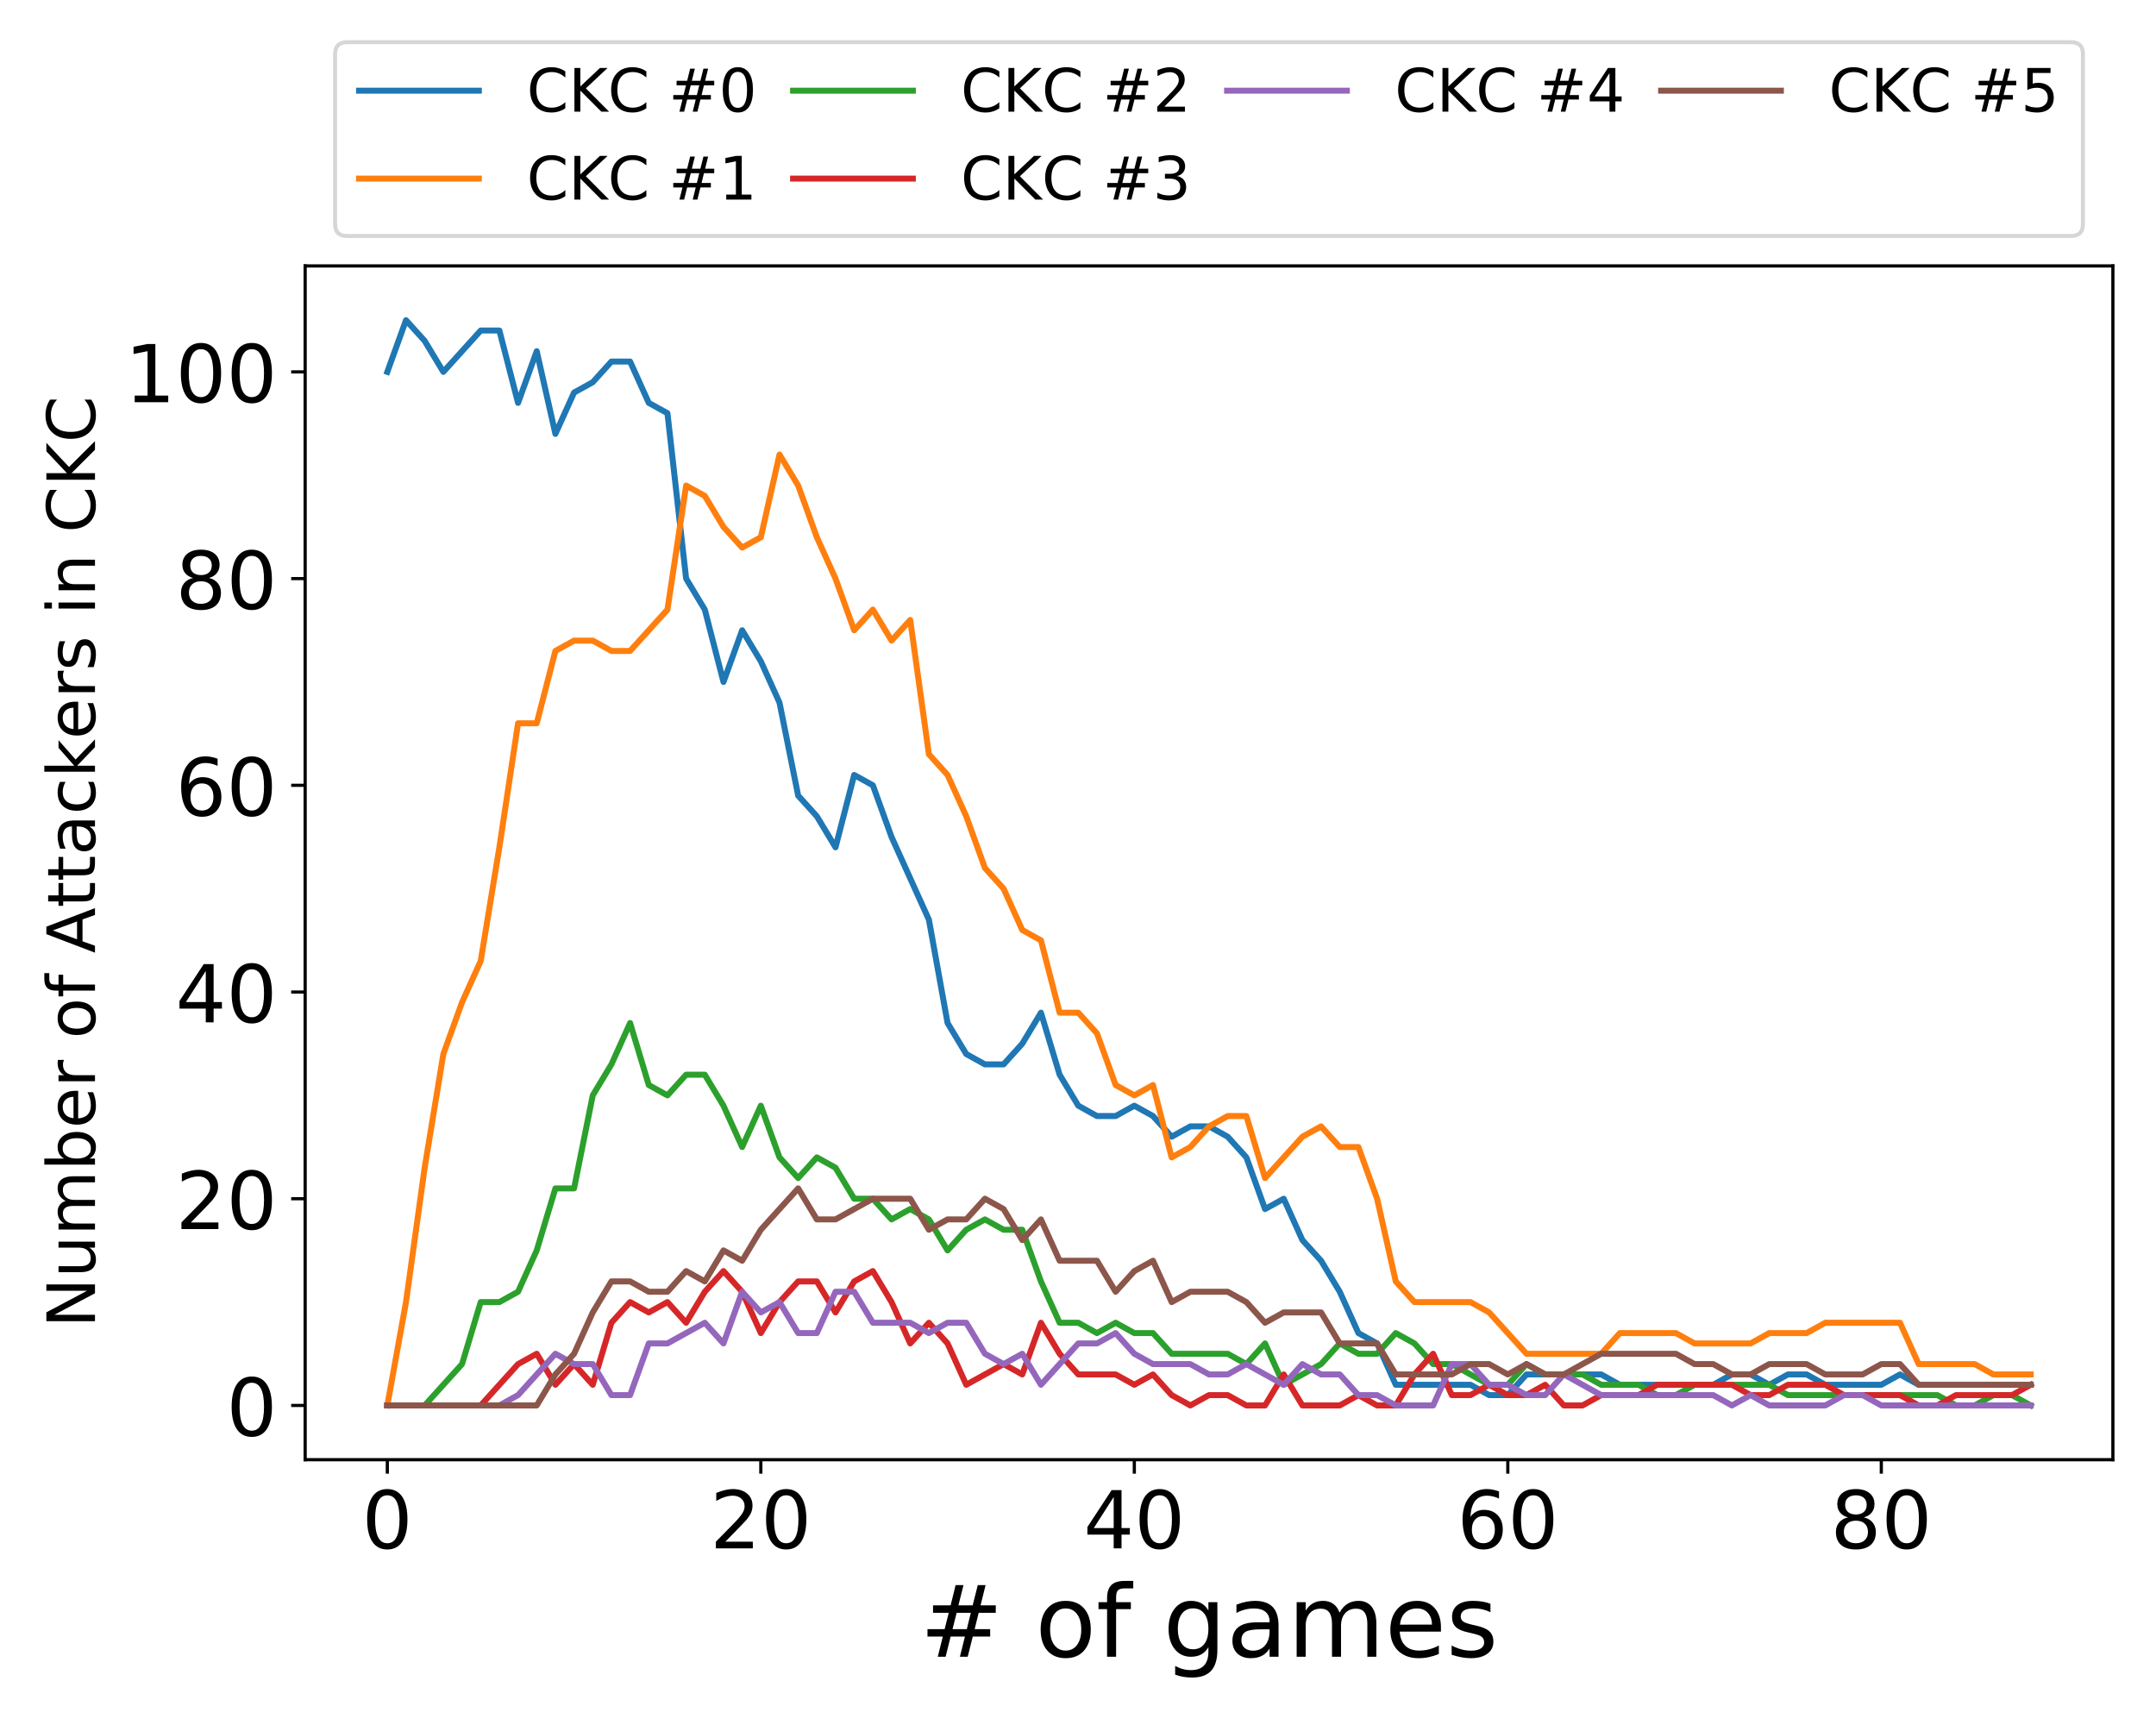 <?xml version="1.0" encoding="utf-8" standalone="no"?>
<!DOCTYPE svg PUBLIC "-//W3C//DTD SVG 1.1//EN"
  "http://www.w3.org/Graphics/SVG/1.1/DTD/svg11.dtd">
<!-- Created with matplotlib (https://matplotlib.org/) -->
<svg height="432pt" version="1.1" viewBox="0 0 540 432" width="540pt" xmlns="http://www.w3.org/2000/svg" xmlns:xlink="http://www.w3.org/1999/xlink">
 <defs>
  <style type="text/css">
*{stroke-linecap:butt;stroke-linejoin:round;}
  </style>
 </defs>
 <g id="figure_1">
  <g id="patch_1">
   <path d="M 0 432 
L 540 432 
L 540 0 
L 0 0 
z
" style="fill:#ffffff;"/>
  </g>
  <g id="axes_1">
   <g id="patch_2">
    <path d="M 76.43 365.56 
L 529.2 365.56 
L 529.2 66.6 
L 76.43 66.6 
z
" style="fill:#ffffff;"/>
   </g>
   <g id="matplotlib.axis_1">
    <g id="xtick_1">
     <g id="line2d_1">
      <defs>
       <path d="M 0 0 
L 0 3.5 
" id="m5372e2349b" style="stroke:#000000;stroke-width:0.8;"/>
      </defs>
      <g>
       <use style="stroke:#000000;stroke-width:0.8;" x="97.01" xlink:href="#m5372e2349b" y="365.56"/>
      </g>
     </g>
     <g id="text_1">
      <!-- 0 -->
      <defs>
       <path d="M 31.781 66.406 
Q 24.172 66.406 20.328 58.906 
Q 16.5 51.422 16.5 36.375 
Q 16.5 21.391 20.328 13.891 
Q 24.172 6.391 31.781 6.391 
Q 39.453 6.391 43.281 13.891 
Q 47.125 21.391 47.125 36.375 
Q 47.125 51.422 43.281 58.906 
Q 39.453 66.406 31.781 66.406 
z
M 31.781 74.219 
Q 44.047 74.219 50.516 64.516 
Q 56.984 54.828 56.984 36.375 
Q 56.984 17.969 50.516 8.266 
Q 44.047 -1.422 31.781 -1.422 
Q 19.531 -1.422 13.062 8.266 
Q 6.594 17.969 6.594 36.375 
Q 6.594 54.828 13.062 64.516 
Q 19.531 74.219 31.781 74.219 
z
" id="DejaVuSans-48"/>
      </defs>
      <g transform="translate(90.648 387.757)scale(0.2 -0.2)">
       <use xlink:href="#DejaVuSans-48"/>
      </g>
     </g>
    </g>
    <g id="xtick_2">
     <g id="line2d_2">
      <g>
       <use style="stroke:#000000;stroke-width:0.8;" x="190.558" xlink:href="#m5372e2349b" y="365.56"/>
      </g>
     </g>
     <g id="text_2">
      <!-- 20 -->
      <defs>
       <path d="M 19.188 8.297 
L 53.609 8.297 
L 53.609 0 
L 7.328 0 
L 7.328 8.297 
Q 12.938 14.109 22.625 23.891 
Q 32.328 33.688 34.812 36.531 
Q 39.547 41.844 41.422 45.531 
Q 43.312 49.219 43.312 52.781 
Q 43.312 58.594 39.234 62.25 
Q 35.156 65.922 28.609 65.922 
Q 23.969 65.922 18.812 64.312 
Q 13.672 62.703 7.812 59.422 
L 7.812 69.391 
Q 13.766 71.781 18.938 73 
Q 24.125 74.219 28.422 74.219 
Q 39.75 74.219 46.484 68.547 
Q 53.219 62.891 53.219 53.422 
Q 53.219 48.922 51.531 44.891 
Q 49.859 40.875 45.406 35.406 
Q 44.188 33.984 37.641 27.219 
Q 31.109 20.453 19.188 8.297 
z
" id="DejaVuSans-50"/>
      </defs>
      <g transform="translate(177.833 387.757)scale(0.2 -0.2)">
       <use xlink:href="#DejaVuSans-50"/>
       <use x="63.623" xlink:href="#DejaVuSans-48"/>
      </g>
     </g>
    </g>
    <g id="xtick_3">
     <g id="line2d_3">
      <g>
       <use style="stroke:#000000;stroke-width:0.8;" x="284.105" xlink:href="#m5372e2349b" y="365.56"/>
      </g>
     </g>
     <g id="text_3">
      <!-- 40 -->
      <defs>
       <path d="M 37.797 64.312 
L 12.891 25.391 
L 37.797 25.391 
z
M 35.203 72.906 
L 47.609 72.906 
L 47.609 25.391 
L 58.016 25.391 
L 58.016 17.188 
L 47.609 17.188 
L 47.609 0 
L 37.797 0 
L 37.797 17.188 
L 4.891 17.188 
L 4.891 26.703 
z
" id="DejaVuSans-52"/>
      </defs>
      <g transform="translate(271.38 387.757)scale(0.2 -0.2)">
       <use xlink:href="#DejaVuSans-52"/>
       <use x="63.623" xlink:href="#DejaVuSans-48"/>
      </g>
     </g>
    </g>
    <g id="xtick_4">
     <g id="line2d_4">
      <g>
       <use style="stroke:#000000;stroke-width:0.8;" x="377.653" xlink:href="#m5372e2349b" y="365.56"/>
      </g>
     </g>
     <g id="text_4">
      <!-- 60 -->
      <defs>
       <path d="M 33.016 40.375 
Q 26.375 40.375 22.484 35.828 
Q 18.609 31.297 18.609 23.391 
Q 18.609 15.531 22.484 10.953 
Q 26.375 6.391 33.016 6.391 
Q 39.656 6.391 43.531 10.953 
Q 47.406 15.531 47.406 23.391 
Q 47.406 31.297 43.531 35.828 
Q 39.656 40.375 33.016 40.375 
z
M 52.594 71.297 
L 52.594 62.312 
Q 48.875 64.062 45.094 64.984 
Q 41.312 65.922 37.594 65.922 
Q 27.828 65.922 22.672 59.328 
Q 17.531 52.734 16.797 39.406 
Q 19.672 43.656 24.016 45.922 
Q 28.375 48.188 33.594 48.188 
Q 44.578 48.188 50.953 41.516 
Q 57.328 34.859 57.328 23.391 
Q 57.328 12.156 50.688 5.359 
Q 44.047 -1.422 33.016 -1.422 
Q 20.359 -1.422 13.672 8.266 
Q 6.984 17.969 6.984 36.375 
Q 6.984 53.656 15.188 63.938 
Q 23.391 74.219 37.203 74.219 
Q 40.922 74.219 44.703 73.484 
Q 48.484 72.75 52.594 71.297 
z
" id="DejaVuSans-54"/>
      </defs>
      <g transform="translate(364.928 387.757)scale(0.2 -0.2)">
       <use xlink:href="#DejaVuSans-54"/>
       <use x="63.623" xlink:href="#DejaVuSans-48"/>
      </g>
     </g>
    </g>
    <g id="xtick_5">
     <g id="line2d_5">
      <g>
       <use style="stroke:#000000;stroke-width:0.8;" x="471.201" xlink:href="#m5372e2349b" y="365.56"/>
      </g>
     </g>
     <g id="text_5">
      <!-- 80 -->
      <defs>
       <path d="M 31.781 34.625 
Q 24.75 34.625 20.719 30.859 
Q 16.703 27.094 16.703 20.516 
Q 16.703 13.922 20.719 10.156 
Q 24.75 6.391 31.781 6.391 
Q 38.812 6.391 42.859 10.172 
Q 46.922 13.969 46.922 20.516 
Q 46.922 27.094 42.891 30.859 
Q 38.875 34.625 31.781 34.625 
z
M 21.922 38.812 
Q 15.578 40.375 12.031 44.719 
Q 8.5 49.078 8.5 55.328 
Q 8.5 64.062 14.719 69.141 
Q 20.953 74.219 31.781 74.219 
Q 42.672 74.219 48.875 69.141 
Q 55.078 64.062 55.078 55.328 
Q 55.078 49.078 51.531 44.719 
Q 48 40.375 41.703 38.812 
Q 48.828 37.156 52.797 32.312 
Q 56.781 27.484 56.781 20.516 
Q 56.781 9.906 50.312 4.234 
Q 43.844 -1.422 31.781 -1.422 
Q 19.734 -1.422 13.25 4.234 
Q 6.781 9.906 6.781 20.516 
Q 6.781 27.484 10.781 32.312 
Q 14.797 37.156 21.922 38.812 
z
M 18.312 54.391 
Q 18.312 48.734 21.844 45.562 
Q 25.391 42.391 31.781 42.391 
Q 38.141 42.391 41.719 45.562 
Q 45.312 48.734 45.312 54.391 
Q 45.312 60.062 41.719 63.234 
Q 38.141 66.406 31.781 66.406 
Q 25.391 66.406 21.844 63.234 
Q 18.312 60.062 18.312 54.391 
z
" id="DejaVuSans-56"/>
      </defs>
      <g transform="translate(458.476 387.757)scale(0.2 -0.2)">
       <use xlink:href="#DejaVuSans-56"/>
       <use x="63.623" xlink:href="#DejaVuSans-48"/>
      </g>
     </g>
    </g>
    <g id="text_6">
     <!-- # of games -->
     <defs>
      <path d="M 51.125 44 
L 36.922 44 
L 32.812 27.688 
L 47.125 27.688 
z
M 43.797 71.781 
L 38.719 51.516 
L 52.984 51.516 
L 58.109 71.781 
L 65.922 71.781 
L 60.891 51.516 
L 76.125 51.516 
L 76.125 44 
L 58.984 44 
L 54.984 27.688 
L 70.516 27.688 
L 70.516 20.219 
L 53.078 20.219 
L 48 0 
L 40.188 0 
L 45.219 20.219 
L 30.906 20.219 
L 25.875 0 
L 18.016 0 
L 23.094 20.219 
L 7.719 20.219 
L 7.719 27.688 
L 24.906 27.688 
L 29 44 
L 13.281 44 
L 13.281 51.516 
L 30.906 51.516 
L 35.891 71.781 
z
" id="DejaVuSans-35"/>
      <path id="DejaVuSans-32"/>
      <path d="M 30.609 48.391 
Q 23.391 48.391 19.188 42.75 
Q 14.984 37.109 14.984 27.297 
Q 14.984 17.484 19.156 11.844 
Q 23.344 6.203 30.609 6.203 
Q 37.797 6.203 41.984 11.859 
Q 46.188 17.531 46.188 27.297 
Q 46.188 37.016 41.984 42.703 
Q 37.797 48.391 30.609 48.391 
z
M 30.609 56 
Q 42.328 56 49.016 48.375 
Q 55.719 40.766 55.719 27.297 
Q 55.719 13.875 49.016 6.219 
Q 42.328 -1.422 30.609 -1.422 
Q 18.844 -1.422 12.172 6.219 
Q 5.516 13.875 5.516 27.297 
Q 5.516 40.766 12.172 48.375 
Q 18.844 56 30.609 56 
z
" id="DejaVuSans-111"/>
      <path d="M 37.109 75.984 
L 37.109 68.5 
L 28.516 68.5 
Q 23.688 68.5 21.797 66.547 
Q 19.922 64.594 19.922 59.516 
L 19.922 54.688 
L 34.719 54.688 
L 34.719 47.703 
L 19.922 47.703 
L 19.922 0 
L 10.891 0 
L 10.891 47.703 
L 2.297 47.703 
L 2.297 54.688 
L 10.891 54.688 
L 10.891 58.5 
Q 10.891 67.625 15.141 71.797 
Q 19.391 75.984 28.609 75.984 
z
" id="DejaVuSans-102"/>
      <path d="M 45.406 27.984 
Q 45.406 37.75 41.375 43.109 
Q 37.359 48.484 30.078 48.484 
Q 22.859 48.484 18.828 43.109 
Q 14.797 37.75 14.797 27.984 
Q 14.797 18.266 18.828 12.891 
Q 22.859 7.516 30.078 7.516 
Q 37.359 7.516 41.375 12.891 
Q 45.406 18.266 45.406 27.984 
z
M 54.391 6.781 
Q 54.391 -7.172 48.188 -13.984 
Q 42 -20.797 29.203 -20.797 
Q 24.469 -20.797 20.266 -20.094 
Q 16.062 -19.391 12.109 -17.922 
L 12.109 -9.188 
Q 16.062 -11.328 19.922 -12.344 
Q 23.781 -13.375 27.781 -13.375 
Q 36.625 -13.375 41.016 -8.766 
Q 45.406 -4.156 45.406 5.172 
L 45.406 9.625 
Q 42.625 4.781 38.281 2.391 
Q 33.938 0 27.875 0 
Q 17.828 0 11.672 7.656 
Q 5.516 15.328 5.516 27.984 
Q 5.516 40.672 11.672 48.328 
Q 17.828 56 27.875 56 
Q 33.938 56 38.281 53.609 
Q 42.625 51.219 45.406 46.391 
L 45.406 54.688 
L 54.391 54.688 
z
" id="DejaVuSans-103"/>
      <path d="M 34.281 27.484 
Q 23.391 27.484 19.188 25 
Q 14.984 22.516 14.984 16.5 
Q 14.984 11.719 18.141 8.906 
Q 21.297 6.109 26.703 6.109 
Q 34.188 6.109 38.703 11.406 
Q 43.219 16.703 43.219 25.484 
L 43.219 27.484 
z
M 52.203 31.203 
L 52.203 0 
L 43.219 0 
L 43.219 8.297 
Q 40.141 3.328 35.547 0.953 
Q 30.953 -1.422 24.312 -1.422 
Q 15.922 -1.422 10.953 3.297 
Q 6 8.016 6 15.922 
Q 6 25.141 12.172 29.828 
Q 18.359 34.516 30.609 34.516 
L 43.219 34.516 
L 43.219 35.406 
Q 43.219 41.609 39.141 45 
Q 35.062 48.391 27.688 48.391 
Q 23 48.391 18.547 47.266 
Q 14.109 46.141 10.016 43.891 
L 10.016 52.203 
Q 14.938 54.109 19.578 55.047 
Q 24.219 56 28.609 56 
Q 40.484 56 46.344 49.844 
Q 52.203 43.703 52.203 31.203 
z
" id="DejaVuSans-97"/>
      <path d="M 52 44.188 
Q 55.375 50.25 60.062 53.125 
Q 64.75 56 71.094 56 
Q 79.641 56 84.281 50.016 
Q 88.922 44.047 88.922 33.016 
L 88.922 0 
L 79.891 0 
L 79.891 32.719 
Q 79.891 40.578 77.094 44.375 
Q 74.312 48.188 68.609 48.188 
Q 61.625 48.188 57.562 43.547 
Q 53.516 38.922 53.516 30.906 
L 53.516 0 
L 44.484 0 
L 44.484 32.719 
Q 44.484 40.625 41.703 44.406 
Q 38.922 48.188 33.109 48.188 
Q 26.219 48.188 22.156 43.531 
Q 18.109 38.875 18.109 30.906 
L 18.109 0 
L 9.078 0 
L 9.078 54.688 
L 18.109 54.688 
L 18.109 46.188 
Q 21.188 51.219 25.484 53.609 
Q 29.781 56 35.688 56 
Q 41.656 56 45.828 52.969 
Q 50 49.953 52 44.188 
z
" id="DejaVuSans-109"/>
      <path d="M 56.203 29.594 
L 56.203 25.203 
L 14.891 25.203 
Q 15.484 15.922 20.484 11.062 
Q 25.484 6.203 34.422 6.203 
Q 39.594 6.203 44.453 7.469 
Q 49.312 8.734 54.109 11.281 
L 54.109 2.781 
Q 49.266 0.734 44.188 -0.344 
Q 39.109 -1.422 33.891 -1.422 
Q 20.797 -1.422 13.156 6.188 
Q 5.516 13.812 5.516 26.812 
Q 5.516 40.234 12.766 48.109 
Q 20.016 56 32.328 56 
Q 43.359 56 49.781 48.891 
Q 56.203 41.797 56.203 29.594 
z
M 47.219 32.234 
Q 47.125 39.594 43.094 43.984 
Q 39.062 48.391 32.422 48.391 
Q 24.906 48.391 20.391 44.141 
Q 15.875 39.891 15.188 32.172 
z
" id="DejaVuSans-101"/>
      <path d="M 44.281 53.078 
L 44.281 44.578 
Q 40.484 46.531 36.375 47.5 
Q 32.281 48.484 27.875 48.484 
Q 21.188 48.484 17.844 46.438 
Q 14.5 44.391 14.5 40.281 
Q 14.5 37.156 16.891 35.375 
Q 19.281 33.594 26.516 31.984 
L 29.594 31.297 
Q 39.156 29.25 43.188 25.516 
Q 47.219 21.781 47.219 15.094 
Q 47.219 7.469 41.188 3.016 
Q 35.156 -1.422 24.609 -1.422 
Q 20.219 -1.422 15.453 -0.562 
Q 10.688 0.297 5.422 2 
L 5.422 11.281 
Q 10.406 8.688 15.234 7.391 
Q 20.062 6.109 24.812 6.109 
Q 31.156 6.109 34.562 8.281 
Q 37.984 10.453 37.984 14.406 
Q 37.984 18.062 35.516 20.016 
Q 33.062 21.969 24.703 23.781 
L 21.578 24.516 
Q 13.234 26.266 9.516 29.906 
Q 5.812 33.547 5.812 39.891 
Q 5.812 47.609 11.281 51.797 
Q 16.75 56 26.812 56 
Q 31.781 56 36.172 55.266 
Q 40.578 54.547 44.281 53.078 
z
" id="DejaVuSans-115"/>
     </defs>
     <g transform="translate(230.372 414.912)scale(0.25 -0.25)">
      <use xlink:href="#DejaVuSans-35"/>
      <use x="83.789" xlink:href="#DejaVuSans-32"/>
      <use x="115.576" xlink:href="#DejaVuSans-111"/>
      <use x="176.758" xlink:href="#DejaVuSans-102"/>
      <use x="211.963" xlink:href="#DejaVuSans-32"/>
      <use x="243.75" xlink:href="#DejaVuSans-103"/>
      <use x="307.227" xlink:href="#DejaVuSans-97"/>
      <use x="368.506" xlink:href="#DejaVuSans-109"/>
      <use x="465.918" xlink:href="#DejaVuSans-101"/>
      <use x="527.441" xlink:href="#DejaVuSans-115"/>
     </g>
    </g>
   </g>
   <g id="matplotlib.axis_2">
    <g id="ytick_1">
     <g id="line2d_6">
      <defs>
       <path d="M 0 0 
L -3.5 0 
" id="md5b8fb3ff1" style="stroke:#000000;stroke-width:0.8;"/>
      </defs>
      <g>
       <use style="stroke:#000000;stroke-width:0.8;" x="76.43" xlink:href="#md5b8fb3ff1" y="351.971"/>
      </g>
     </g>
     <g id="text_7">
      <!-- 0 -->
      <g transform="translate(56.705 359.569)scale(0.2 -0.2)">
       <use xlink:href="#DejaVuSans-48"/>
      </g>
     </g>
    </g>
    <g id="ytick_2">
     <g id="line2d_7">
      <g>
       <use style="stroke:#000000;stroke-width:0.8;" x="76.43" xlink:href="#md5b8fb3ff1" y="300.203"/>
      </g>
     </g>
     <g id="text_8">
      <!-- 20 -->
      <g transform="translate(43.98 307.801)scale(0.2 -0.2)">
       <use xlink:href="#DejaVuSans-50"/>
       <use x="63.623" xlink:href="#DejaVuSans-48"/>
      </g>
     </g>
    </g>
    <g id="ytick_3">
     <g id="line2d_8">
      <g>
       <use style="stroke:#000000;stroke-width:0.8;" x="76.43" xlink:href="#md5b8fb3ff1" y="248.435"/>
      </g>
     </g>
     <g id="text_9">
      <!-- 40 -->
      <g transform="translate(43.98 256.033)scale(0.2 -0.2)">
       <use xlink:href="#DejaVuSans-52"/>
       <use x="63.623" xlink:href="#DejaVuSans-48"/>
      </g>
     </g>
    </g>
    <g id="ytick_4">
     <g id="line2d_9">
      <g>
       <use style="stroke:#000000;stroke-width:0.8;" x="76.43" xlink:href="#md5b8fb3ff1" y="196.667"/>
      </g>
     </g>
     <g id="text_10">
      <!-- 60 -->
      <g transform="translate(43.98 204.265)scale(0.2 -0.2)">
       <use xlink:href="#DejaVuSans-54"/>
       <use x="63.623" xlink:href="#DejaVuSans-48"/>
      </g>
     </g>
    </g>
    <g id="ytick_5">
     <g id="line2d_10">
      <g>
       <use style="stroke:#000000;stroke-width:0.8;" x="76.43" xlink:href="#md5b8fb3ff1" y="144.899"/>
      </g>
     </g>
     <g id="text_11">
      <!-- 80 -->
      <g transform="translate(43.98 152.497)scale(0.2 -0.2)">
       <use xlink:href="#DejaVuSans-56"/>
       <use x="63.623" xlink:href="#DejaVuSans-48"/>
      </g>
     </g>
    </g>
    <g id="ytick_6">
     <g id="line2d_11">
      <g>
       <use style="stroke:#000000;stroke-width:0.8;" x="76.43" xlink:href="#md5b8fb3ff1" y="93.131"/>
      </g>
     </g>
     <g id="text_12">
      <!-- 100 -->
      <defs>
       <path d="M 12.406 8.297 
L 28.516 8.297 
L 28.516 63.922 
L 10.984 60.406 
L 10.984 69.391 
L 28.422 72.906 
L 38.281 72.906 
L 38.281 8.297 
L 54.391 8.297 
L 54.391 0 
L 12.406 0 
z
" id="DejaVuSans-49"/>
      </defs>
      <g transform="translate(31.255 100.73)scale(0.2 -0.2)">
       <use xlink:href="#DejaVuSans-49"/>
       <use x="63.623" xlink:href="#DejaVuSans-48"/>
       <use x="127.246" xlink:href="#DejaVuSans-48"/>
      </g>
     </g>
    </g>
    <g id="text_13">
     <!-- Number of Attackers in CKC -->
     <defs>
      <path d="M 9.812 72.906 
L 23.094 72.906 
L 55.422 11.922 
L 55.422 72.906 
L 64.984 72.906 
L 64.984 0 
L 51.703 0 
L 19.391 60.984 
L 19.391 0 
L 9.812 0 
z
" id="DejaVuSans-78"/>
      <path d="M 8.5 21.578 
L 8.5 54.688 
L 17.484 54.688 
L 17.484 21.922 
Q 17.484 14.156 20.5 10.266 
Q 23.531 6.391 29.594 6.391 
Q 36.859 6.391 41.078 11.031 
Q 45.312 15.672 45.312 23.688 
L 45.312 54.688 
L 54.297 54.688 
L 54.297 0 
L 45.312 0 
L 45.312 8.406 
Q 42.047 3.422 37.719 1 
Q 33.406 -1.422 27.688 -1.422 
Q 18.266 -1.422 13.375 4.438 
Q 8.5 10.297 8.5 21.578 
z
M 31.109 56 
z
" id="DejaVuSans-117"/>
      <path d="M 48.688 27.297 
Q 48.688 37.203 44.609 42.844 
Q 40.531 48.484 33.406 48.484 
Q 26.266 48.484 22.188 42.844 
Q 18.109 37.203 18.109 27.297 
Q 18.109 17.391 22.188 11.75 
Q 26.266 6.109 33.406 6.109 
Q 40.531 6.109 44.609 11.75 
Q 48.688 17.391 48.688 27.297 
z
M 18.109 46.391 
Q 20.953 51.266 25.266 53.625 
Q 29.594 56 35.594 56 
Q 45.562 56 51.781 48.094 
Q 58.016 40.188 58.016 27.297 
Q 58.016 14.406 51.781 6.484 
Q 45.562 -1.422 35.594 -1.422 
Q 29.594 -1.422 25.266 0.953 
Q 20.953 3.328 18.109 8.203 
L 18.109 0 
L 9.078 0 
L 9.078 75.984 
L 18.109 75.984 
z
" id="DejaVuSans-98"/>
      <path d="M 41.109 46.297 
Q 39.594 47.172 37.812 47.578 
Q 36.031 48 33.891 48 
Q 26.266 48 22.188 43.047 
Q 18.109 38.094 18.109 28.812 
L 18.109 0 
L 9.078 0 
L 9.078 54.688 
L 18.109 54.688 
L 18.109 46.188 
Q 20.953 51.172 25.484 53.578 
Q 30.031 56 36.531 56 
Q 37.453 56 38.578 55.875 
Q 39.703 55.766 41.062 55.516 
z
" id="DejaVuSans-114"/>
      <path d="M 34.188 63.188 
L 20.797 26.906 
L 47.609 26.906 
z
M 28.609 72.906 
L 39.797 72.906 
L 67.578 0 
L 57.328 0 
L 50.688 18.703 
L 17.828 18.703 
L 11.188 0 
L 0.781 0 
z
" id="DejaVuSans-65"/>
      <path d="M 18.312 70.219 
L 18.312 54.688 
L 36.812 54.688 
L 36.812 47.703 
L 18.312 47.703 
L 18.312 18.016 
Q 18.312 11.328 20.141 9.422 
Q 21.969 7.516 27.594 7.516 
L 36.812 7.516 
L 36.812 0 
L 27.594 0 
Q 17.188 0 13.234 3.875 
Q 9.281 7.766 9.281 18.016 
L 9.281 47.703 
L 2.688 47.703 
L 2.688 54.688 
L 9.281 54.688 
L 9.281 70.219 
z
" id="DejaVuSans-116"/>
      <path d="M 48.781 52.594 
L 48.781 44.188 
Q 44.969 46.297 41.141 47.344 
Q 37.312 48.391 33.406 48.391 
Q 24.656 48.391 19.812 42.844 
Q 14.984 37.312 14.984 27.297 
Q 14.984 17.281 19.812 11.734 
Q 24.656 6.203 33.406 6.203 
Q 37.312 6.203 41.141 7.25 
Q 44.969 8.297 48.781 10.406 
L 48.781 2.094 
Q 45.016 0.344 40.984 -0.531 
Q 36.969 -1.422 32.422 -1.422 
Q 20.062 -1.422 12.781 6.344 
Q 5.516 14.109 5.516 27.297 
Q 5.516 40.672 12.859 48.328 
Q 20.219 56 33.016 56 
Q 37.156 56 41.109 55.141 
Q 45.062 54.297 48.781 52.594 
z
" id="DejaVuSans-99"/>
      <path d="M 9.078 75.984 
L 18.109 75.984 
L 18.109 31.109 
L 44.922 54.688 
L 56.391 54.688 
L 27.391 29.109 
L 57.625 0 
L 45.906 0 
L 18.109 26.703 
L 18.109 0 
L 9.078 0 
z
" id="DejaVuSans-107"/>
      <path d="M 9.422 54.688 
L 18.406 54.688 
L 18.406 0 
L 9.422 0 
z
M 9.422 75.984 
L 18.406 75.984 
L 18.406 64.594 
L 9.422 64.594 
z
" id="DejaVuSans-105"/>
      <path d="M 54.891 33.016 
L 54.891 0 
L 45.906 0 
L 45.906 32.719 
Q 45.906 40.484 42.875 44.328 
Q 39.844 48.188 33.797 48.188 
Q 26.516 48.188 22.312 43.547 
Q 18.109 38.922 18.109 30.906 
L 18.109 0 
L 9.078 0 
L 9.078 54.688 
L 18.109 54.688 
L 18.109 46.188 
Q 21.344 51.125 25.703 53.562 
Q 30.078 56 35.797 56 
Q 45.219 56 50.047 50.172 
Q 54.891 44.344 54.891 33.016 
z
" id="DejaVuSans-110"/>
      <path d="M 64.406 67.281 
L 64.406 56.891 
Q 59.422 61.531 53.781 63.812 
Q 48.141 66.109 41.797 66.109 
Q 29.297 66.109 22.656 58.469 
Q 16.016 50.828 16.016 36.375 
Q 16.016 21.969 22.656 14.328 
Q 29.297 6.688 41.797 6.688 
Q 48.141 6.688 53.781 8.984 
Q 59.422 11.281 64.406 15.922 
L 64.406 5.609 
Q 59.234 2.094 53.438 0.328 
Q 47.656 -1.422 41.219 -1.422 
Q 24.656 -1.422 15.125 8.703 
Q 5.609 18.844 5.609 36.375 
Q 5.609 53.953 15.125 64.078 
Q 24.656 74.219 41.219 74.219 
Q 47.75 74.219 53.531 72.484 
Q 59.328 70.75 64.406 67.281 
z
" id="DejaVuSans-67"/>
      <path d="M 9.812 72.906 
L 19.672 72.906 
L 19.672 42.094 
L 52.391 72.906 
L 65.094 72.906 
L 28.906 38.922 
L 67.672 0 
L 54.688 0 
L 19.672 35.109 
L 19.672 0 
L 9.812 0 
z
" id="DejaVuSans-75"/>
     </defs>
     <g transform="translate(23.789 332.514)rotate(-90)scale(0.167 -0.167)">
      <use xlink:href="#DejaVuSans-78"/>
      <use x="74.805" xlink:href="#DejaVuSans-117"/>
      <use x="138.184" xlink:href="#DejaVuSans-109"/>
      <use x="235.596" xlink:href="#DejaVuSans-98"/>
      <use x="299.072" xlink:href="#DejaVuSans-101"/>
      <use x="360.596" xlink:href="#DejaVuSans-114"/>
      <use x="401.709" xlink:href="#DejaVuSans-32"/>
      <use x="433.496" xlink:href="#DejaVuSans-111"/>
      <use x="494.678" xlink:href="#DejaVuSans-102"/>
      <use x="529.883" xlink:href="#DejaVuSans-32"/>
      <use x="561.67" xlink:href="#DejaVuSans-65"/>
      <use x="630.062" xlink:href="#DejaVuSans-116"/>
      <use x="669.271" xlink:href="#DejaVuSans-116"/>
      <use x="708.48" xlink:href="#DejaVuSans-97"/>
      <use x="769.76" xlink:href="#DejaVuSans-99"/>
      <use x="824.74" xlink:href="#DejaVuSans-107"/>
      <use x="882.604" xlink:href="#DejaVuSans-101"/>
      <use x="944.127" xlink:href="#DejaVuSans-114"/>
      <use x="985.24" xlink:href="#DejaVuSans-115"/>
      <use x="1037.34" xlink:href="#DejaVuSans-32"/>
      <use x="1069.127" xlink:href="#DejaVuSans-105"/>
      <use x="1096.91" xlink:href="#DejaVuSans-110"/>
      <use x="1160.289" xlink:href="#DejaVuSans-32"/>
      <use x="1192.076" xlink:href="#DejaVuSans-67"/>
      <use x="1261.9" xlink:href="#DejaVuSans-75"/>
      <use x="1327.398" xlink:href="#DejaVuSans-67"/>
     </g>
    </g>
   </g>
   <g id="line2d_12">
    <path clip-path="url(#p6917a63d28)" d="M 97.01 93.131 
L 101.688 80.189 
L 106.365 85.366 
L 111.043 93.131 
L 115.72 87.954 
L 120.397 82.777 
L 125.075 82.777 
L 129.752 100.896 
L 134.429 87.954 
L 139.107 108.661 
L 143.784 98.308 
L 148.462 95.719 
L 153.139 90.543 
L 157.816 90.543 
L 162.494 100.896 
L 167.171 103.485 
L 171.848 144.899 
L 176.526 152.664 
L 181.203 170.783 
L 185.881 157.841 
L 190.558 165.606 
L 195.235 175.96 
L 199.913 199.255 
L 204.59 204.432 
L 209.267 212.197 
L 213.945 194.079 
L 218.622 196.667 
L 223.3 209.609 
L 227.977 219.963 
L 232.654 230.316 
L 237.332 256.2 
L 242.009 263.965 
L 246.686 266.554 
L 251.364 266.554 
L 256.041 261.377 
L 260.719 253.612 
L 265.396 269.142 
L 270.073 276.907 
L 274.751 279.496 
L 279.428 279.496 
L 284.105 276.907 
L 288.783 279.496 
L 293.46 284.673 
L 298.138 282.084 
L 302.815 282.084 
L 307.492 284.673 
L 312.17 289.849 
L 316.847 302.791 
L 321.525 300.203 
L 326.202 310.557 
L 330.879 315.733 
L 335.557 323.499 
L 340.234 333.852 
L 344.911 336.441 
L 349.589 346.794 
L 354.266 346.794 
L 358.944 346.794 
L 363.621 346.794 
L 368.298 346.794 
L 372.976 349.383 
L 377.653 349.383 
L 382.33 344.206 
L 387.008 344.206 
L 391.685 344.206 
L 396.363 344.206 
L 401.04 344.206 
L 405.717 346.794 
L 410.395 346.794 
L 415.072 346.794 
L 419.749 346.794 
L 424.427 346.794 
L 429.104 346.794 
L 433.782 344.206 
L 438.459 344.206 
L 443.136 346.794 
L 447.814 344.206 
L 452.491 344.206 
L 457.168 346.794 
L 461.846 346.794 
L 466.523 346.794 
L 471.201 346.794 
L 475.878 344.206 
L 480.555 346.794 
L 485.233 346.794 
L 489.91 346.794 
L 494.587 346.794 
L 499.265 346.794 
L 503.942 346.794 
L 508.62 346.794 
" style="fill:none;stroke:#1f77b4;stroke-linecap:square;stroke-width:1.5;"/>
   </g>
   <g id="line2d_13">
    <path clip-path="url(#p6917a63d28)" d="M 97.01 351.971 
L 101.688 326.087 
L 106.365 292.438 
L 111.043 263.965 
L 115.72 251.023 
L 120.397 240.67 
L 125.075 212.197 
L 129.752 181.137 
L 134.429 181.137 
L 139.107 163.018 
L 143.784 160.429 
L 148.462 160.429 
L 153.139 163.018 
L 157.816 163.018 
L 162.494 157.841 
L 167.171 152.664 
L 171.848 121.603 
L 176.526 124.192 
L 181.203 131.957 
L 185.881 137.134 
L 190.558 134.545 
L 195.235 113.838 
L 199.913 121.603 
L 204.59 134.545 
L 209.267 144.899 
L 213.945 157.841 
L 218.622 152.664 
L 223.3 160.429 
L 227.977 155.253 
L 232.654 188.902 
L 237.332 194.079 
L 242.009 204.432 
L 246.686 217.374 
L 251.364 222.551 
L 256.041 232.905 
L 260.719 235.493 
L 265.396 253.612 
L 270.073 253.612 
L 274.751 258.789 
L 279.428 271.731 
L 284.105 274.319 
L 288.783 271.731 
L 293.46 289.849 
L 298.138 287.261 
L 302.815 282.084 
L 307.492 279.496 
L 312.17 279.496 
L 316.847 295.026 
L 321.525 289.849 
L 326.202 284.673 
L 330.879 282.084 
L 335.557 287.261 
L 340.234 287.261 
L 344.911 300.203 
L 349.589 320.91 
L 354.266 326.087 
L 358.944 326.087 
L 363.621 326.087 
L 368.298 326.087 
L 372.976 328.675 
L 377.653 333.852 
L 382.33 339.029 
L 387.008 339.029 
L 391.685 339.029 
L 396.363 339.029 
L 401.04 339.029 
L 405.717 333.852 
L 410.395 333.852 
L 415.072 333.852 
L 419.749 333.852 
L 424.427 336.441 
L 429.104 336.441 
L 433.782 336.441 
L 438.459 336.441 
L 443.136 333.852 
L 447.814 333.852 
L 452.491 333.852 
L 457.168 331.264 
L 461.846 331.264 
L 466.523 331.264 
L 471.201 331.264 
L 475.878 331.264 
L 480.555 341.617 
L 485.233 341.617 
L 489.91 341.617 
L 494.587 341.617 
L 499.265 344.206 
L 503.942 344.206 
L 508.62 344.206 
" style="fill:none;stroke:#ff7f0e;stroke-linecap:square;stroke-width:1.5;"/>
   </g>
   <g id="line2d_14">
    <path clip-path="url(#p6917a63d28)" d="M 97.01 351.971 
L 101.688 351.971 
L 106.365 351.971 
L 111.043 346.794 
L 115.72 341.617 
L 120.397 326.087 
L 125.075 326.087 
L 129.752 323.499 
L 134.429 313.145 
L 139.107 297.615 
L 143.784 297.615 
L 148.462 274.319 
L 153.139 266.554 
L 157.816 256.2 
L 162.494 271.731 
L 167.171 274.319 
L 171.848 269.142 
L 176.526 269.142 
L 181.203 276.907 
L 185.881 287.261 
L 190.558 276.907 
L 195.235 289.849 
L 199.913 295.026 
L 204.59 289.849 
L 209.267 292.438 
L 213.945 300.203 
L 218.622 300.203 
L 223.3 305.38 
L 227.977 302.791 
L 232.654 305.38 
L 237.332 313.145 
L 242.009 307.968 
L 246.686 305.38 
L 251.364 307.968 
L 256.041 307.968 
L 260.719 320.91 
L 265.396 331.264 
L 270.073 331.264 
L 274.751 333.852 
L 279.428 331.264 
L 284.105 333.852 
L 288.783 333.852 
L 293.46 339.029 
L 298.138 339.029 
L 302.815 339.029 
L 307.492 339.029 
L 312.17 341.617 
L 316.847 336.441 
L 321.525 346.794 
L 326.202 344.206 
L 330.879 341.617 
L 335.557 336.441 
L 340.234 339.029 
L 344.911 339.029 
L 349.589 333.852 
L 354.266 336.441 
L 358.944 341.617 
L 363.621 341.617 
L 368.298 344.206 
L 372.976 346.794 
L 377.653 346.794 
L 382.33 341.617 
L 387.008 344.206 
L 391.685 344.206 
L 396.363 344.206 
L 401.04 346.794 
L 405.717 346.794 
L 410.395 346.794 
L 415.072 349.383 
L 419.749 349.383 
L 424.427 346.794 
L 429.104 346.794 
L 433.782 346.794 
L 438.459 346.794 
L 443.136 346.794 
L 447.814 349.383 
L 452.491 349.383 
L 457.168 349.383 
L 461.846 349.383 
L 466.523 349.383 
L 471.201 349.383 
L 475.878 349.383 
L 480.555 349.383 
L 485.233 349.383 
L 489.91 351.971 
L 494.587 351.971 
L 499.265 349.383 
L 503.942 349.383 
L 508.62 351.971 
" style="fill:none;stroke:#2ca02c;stroke-linecap:square;stroke-width:1.5;"/>
   </g>
   <g id="line2d_15">
    <path clip-path="url(#p6917a63d28)" d="M 97.01 351.971 
L 101.688 351.971 
L 106.365 351.971 
L 111.043 351.971 
L 115.72 351.971 
L 120.397 351.971 
L 125.075 346.794 
L 129.752 341.617 
L 134.429 339.029 
L 139.107 346.794 
L 143.784 341.617 
L 148.462 346.794 
L 153.139 331.264 
L 157.816 326.087 
L 162.494 328.675 
L 167.171 326.087 
L 171.848 331.264 
L 176.526 323.499 
L 181.203 318.322 
L 185.881 323.499 
L 190.558 333.852 
L 195.235 326.087 
L 199.913 320.91 
L 204.59 320.91 
L 209.267 328.675 
L 213.945 320.91 
L 218.622 318.322 
L 223.3 326.087 
L 227.977 336.441 
L 232.654 331.264 
L 237.332 336.441 
L 242.009 346.794 
L 246.686 344.206 
L 251.364 341.617 
L 256.041 344.206 
L 260.719 331.264 
L 265.396 339.029 
L 270.073 344.206 
L 274.751 344.206 
L 279.428 344.206 
L 284.105 346.794 
L 288.783 344.206 
L 293.46 349.383 
L 298.138 351.971 
L 302.815 349.383 
L 307.492 349.383 
L 312.17 351.971 
L 316.847 351.971 
L 321.525 344.206 
L 326.202 351.971 
L 330.879 351.971 
L 335.557 351.971 
L 340.234 349.383 
L 344.911 351.971 
L 349.589 351.971 
L 354.266 344.206 
L 358.944 339.029 
L 363.621 349.383 
L 368.298 349.383 
L 372.976 346.794 
L 377.653 349.383 
L 382.33 349.383 
L 387.008 346.794 
L 391.685 351.971 
L 396.363 351.971 
L 401.04 349.383 
L 405.717 349.383 
L 410.395 349.383 
L 415.072 346.794 
L 419.749 346.794 
L 424.427 346.794 
L 429.104 346.794 
L 433.782 346.794 
L 438.459 349.383 
L 443.136 349.383 
L 447.814 346.794 
L 452.491 346.794 
L 457.168 346.794 
L 461.846 349.383 
L 466.523 349.383 
L 471.201 349.383 
L 475.878 349.383 
L 480.555 351.971 
L 485.233 351.971 
L 489.91 349.383 
L 494.587 349.383 
L 499.265 349.383 
L 503.942 349.383 
L 508.62 346.794 
" style="fill:none;stroke:#d62728;stroke-linecap:square;stroke-width:1.5;"/>
   </g>
   <g id="line2d_16">
    <path clip-path="url(#p6917a63d28)" d="M 97.01 351.971 
L 101.688 351.971 
L 106.365 351.971 
L 111.043 351.971 
L 115.72 351.971 
L 120.397 351.971 
L 125.075 351.971 
L 129.752 349.383 
L 134.429 344.206 
L 139.107 339.029 
L 143.784 341.617 
L 148.462 341.617 
L 153.139 349.383 
L 157.816 349.383 
L 162.494 336.441 
L 167.171 336.441 
L 171.848 333.852 
L 176.526 331.264 
L 181.203 336.441 
L 185.881 323.499 
L 190.558 328.675 
L 195.235 326.087 
L 199.913 333.852 
L 204.59 333.852 
L 209.267 323.499 
L 213.945 323.499 
L 218.622 331.264 
L 223.3 331.264 
L 227.977 331.264 
L 232.654 333.852 
L 237.332 331.264 
L 242.009 331.264 
L 246.686 339.029 
L 251.364 341.617 
L 256.041 339.029 
L 260.719 346.794 
L 265.396 341.617 
L 270.073 336.441 
L 274.751 336.441 
L 279.428 333.852 
L 284.105 339.029 
L 288.783 341.617 
L 293.46 341.617 
L 298.138 341.617 
L 302.815 344.206 
L 307.492 344.206 
L 312.17 341.617 
L 316.847 344.206 
L 321.525 346.794 
L 326.202 341.617 
L 330.879 344.206 
L 335.557 344.206 
L 340.234 349.383 
L 344.911 349.383 
L 349.589 351.971 
L 354.266 351.971 
L 358.944 351.971 
L 363.621 341.617 
L 368.298 341.617 
L 372.976 346.794 
L 377.653 346.794 
L 382.33 349.383 
L 387.008 349.383 
L 391.685 344.206 
L 396.363 346.794 
L 401.04 349.383 
L 405.717 349.383 
L 410.395 349.383 
L 415.072 349.383 
L 419.749 349.383 
L 424.427 349.383 
L 429.104 349.383 
L 433.782 351.971 
L 438.459 349.383 
L 443.136 351.971 
L 447.814 351.971 
L 452.491 351.971 
L 457.168 351.971 
L 461.846 349.383 
L 466.523 349.383 
L 471.201 351.971 
L 475.878 351.971 
L 480.555 351.971 
L 485.233 351.971 
L 489.91 351.971 
L 494.587 351.971 
L 499.265 351.971 
L 503.942 351.971 
L 508.62 351.971 
" style="fill:none;stroke:#9467bd;stroke-linecap:square;stroke-width:1.5;"/>
   </g>
   <g id="line2d_17">
    <path clip-path="url(#p6917a63d28)" d="M 97.01 351.971 
L 101.688 351.971 
L 106.365 351.971 
L 111.043 351.971 
L 115.72 351.971 
L 120.397 351.971 
L 125.075 351.971 
L 129.752 351.971 
L 134.429 351.971 
L 139.107 344.206 
L 143.784 339.029 
L 148.462 328.675 
L 153.139 320.91 
L 157.816 320.91 
L 162.494 323.499 
L 167.171 323.499 
L 171.848 318.322 
L 176.526 320.91 
L 181.203 313.145 
L 185.881 315.733 
L 190.558 307.968 
L 195.235 302.791 
L 199.913 297.615 
L 204.59 305.38 
L 209.267 305.38 
L 213.945 302.791 
L 218.622 300.203 
L 223.3 300.203 
L 227.977 300.203 
L 232.654 307.968 
L 237.332 305.38 
L 242.009 305.38 
L 246.686 300.203 
L 251.364 302.791 
L 256.041 310.557 
L 260.719 305.38 
L 265.396 315.733 
L 270.073 315.733 
L 274.751 315.733 
L 279.428 323.499 
L 284.105 318.322 
L 288.783 315.733 
L 293.46 326.087 
L 298.138 323.499 
L 302.815 323.499 
L 307.492 323.499 
L 312.17 326.087 
L 316.847 331.264 
L 321.525 328.675 
L 326.202 328.675 
L 330.879 328.675 
L 335.557 336.441 
L 340.234 336.441 
L 344.911 336.441 
L 349.589 344.206 
L 354.266 344.206 
L 358.944 344.206 
L 363.621 344.206 
L 368.298 341.617 
L 372.976 341.617 
L 377.653 344.206 
L 382.33 341.617 
L 387.008 344.206 
L 391.685 344.206 
L 396.363 341.617 
L 401.04 339.029 
L 405.717 339.029 
L 410.395 339.029 
L 415.072 339.029 
L 419.749 339.029 
L 424.427 341.617 
L 429.104 341.617 
L 433.782 344.206 
L 438.459 344.206 
L 443.136 341.617 
L 447.814 341.617 
L 452.491 341.617 
L 457.168 344.206 
L 461.846 344.206 
L 466.523 344.206 
L 471.201 341.617 
L 475.878 341.617 
L 480.555 346.794 
L 485.233 346.794 
L 489.91 346.794 
L 494.587 346.794 
L 499.265 346.794 
L 503.942 346.794 
L 508.62 346.794 
" style="fill:none;stroke:#8c564b;stroke-linecap:square;stroke-width:1.5;"/>
   </g>
   <g id="patch_3">
    <path d="M 76.43 365.56 
L 76.43 66.6 
" style="fill:none;stroke:#000000;stroke-linecap:square;stroke-linejoin:miter;stroke-width:0.8;"/>
   </g>
   <g id="patch_4">
    <path d="M 529.2 365.56 
L 529.2 66.6 
" style="fill:none;stroke:#000000;stroke-linecap:square;stroke-linejoin:miter;stroke-width:0.8;"/>
   </g>
   <g id="patch_5">
    <path d="M 76.43 365.56 
L 529.2 365.56 
" style="fill:none;stroke:#000000;stroke-linecap:square;stroke-linejoin:miter;stroke-width:0.8;"/>
   </g>
   <g id="patch_6">
    <path d="M 76.43 66.6 
L 529.2 66.6 
" style="fill:none;stroke:#000000;stroke-linecap:square;stroke-linejoin:miter;stroke-width:0.8;"/>
   </g>
   <g id="legend_1">
    <g id="patch_7">
     <path d="M 86.93 59.1 
L 518.7 59.1 
Q 521.7 59.1 521.7 56.1 
L 521.7 13.566 
Q 521.7 10.566 518.7 10.566 
L 86.93 10.566 
Q 83.93 10.566 83.93 13.566 
L 83.93 56.1 
Q 83.93 59.1 86.93 59.1 
z
" style="fill:#ffffff;opacity:0.8;stroke:#cccccc;stroke-linejoin:miter;"/>
    </g>
    <g id="line2d_18">
     <path d="M 89.93 22.713 
L 119.93 22.713 
" style="fill:none;stroke:#1f77b4;stroke-linecap:square;stroke-width:1.5;"/>
    </g>
    <g id="line2d_19"/>
    <g id="text_14">
     <!-- CKC #0 -->
     <g transform="translate(131.93 27.963)scale(0.15 -0.15)">
      <use xlink:href="#DejaVuSans-67"/>
      <use x="69.824" xlink:href="#DejaVuSans-75"/>
      <use x="135.322" xlink:href="#DejaVuSans-67"/>
      <use x="205.146" xlink:href="#DejaVuSans-32"/>
      <use x="236.934" xlink:href="#DejaVuSans-35"/>
      <use x="320.723" xlink:href="#DejaVuSans-48"/>
     </g>
    </g>
    <g id="line2d_20">
     <path d="M 89.93 44.73 
L 119.93 44.73 
" style="fill:none;stroke:#ff7f0e;stroke-linecap:square;stroke-width:1.5;"/>
    </g>
    <g id="line2d_21"/>
    <g id="text_15">
     <!-- CKC #1 -->
     <g transform="translate(131.93 49.98)scale(0.15 -0.15)">
      <use xlink:href="#DejaVuSans-67"/>
      <use x="69.824" xlink:href="#DejaVuSans-75"/>
      <use x="135.322" xlink:href="#DejaVuSans-67"/>
      <use x="205.146" xlink:href="#DejaVuSans-32"/>
      <use x="236.934" xlink:href="#DejaVuSans-35"/>
      <use x="320.723" xlink:href="#DejaVuSans-49"/>
     </g>
    </g>
    <g id="line2d_22">
     <path d="M 198.635 22.713 
L 228.635 22.713 
" style="fill:none;stroke:#2ca02c;stroke-linecap:square;stroke-width:1.5;"/>
    </g>
    <g id="line2d_23"/>
    <g id="text_16">
     <!-- CKC #2 -->
     <g transform="translate(240.635 27.963)scale(0.15 -0.15)">
      <use xlink:href="#DejaVuSans-67"/>
      <use x="69.824" xlink:href="#DejaVuSans-75"/>
      <use x="135.322" xlink:href="#DejaVuSans-67"/>
      <use x="205.146" xlink:href="#DejaVuSans-32"/>
      <use x="236.934" xlink:href="#DejaVuSans-35"/>
      <use x="320.723" xlink:href="#DejaVuSans-50"/>
     </g>
    </g>
    <g id="line2d_24">
     <path d="M 198.635 44.73 
L 228.635 44.73 
" style="fill:none;stroke:#d62728;stroke-linecap:square;stroke-width:1.5;"/>
    </g>
    <g id="line2d_25"/>
    <g id="text_17">
     <!-- CKC #3 -->
     <defs>
      <path d="M 40.578 39.312 
Q 47.656 37.797 51.625 33 
Q 55.609 28.219 55.609 21.188 
Q 55.609 10.406 48.188 4.484 
Q 40.766 -1.422 27.094 -1.422 
Q 22.516 -1.422 17.656 -0.516 
Q 12.797 0.391 7.625 2.203 
L 7.625 11.719 
Q 11.719 9.328 16.594 8.109 
Q 21.484 6.891 26.812 6.891 
Q 36.078 6.891 40.938 10.547 
Q 45.797 14.203 45.797 21.188 
Q 45.797 27.641 41.281 31.266 
Q 36.766 34.906 28.719 34.906 
L 20.219 34.906 
L 20.219 43.016 
L 29.109 43.016 
Q 36.375 43.016 40.234 45.922 
Q 44.094 48.828 44.094 54.297 
Q 44.094 59.906 40.109 62.906 
Q 36.141 65.922 28.719 65.922 
Q 24.656 65.922 20.016 65.031 
Q 15.375 64.156 9.812 62.312 
L 9.812 71.094 
Q 15.438 72.656 20.344 73.438 
Q 25.25 74.219 29.594 74.219 
Q 40.828 74.219 47.359 69.109 
Q 53.906 64.016 53.906 55.328 
Q 53.906 49.266 50.438 45.094 
Q 46.969 40.922 40.578 39.312 
z
" id="DejaVuSans-51"/>
     </defs>
     <g transform="translate(240.635 49.98)scale(0.15 -0.15)">
      <use xlink:href="#DejaVuSans-67"/>
      <use x="69.824" xlink:href="#DejaVuSans-75"/>
      <use x="135.322" xlink:href="#DejaVuSans-67"/>
      <use x="205.146" xlink:href="#DejaVuSans-32"/>
      <use x="236.934" xlink:href="#DejaVuSans-35"/>
      <use x="320.723" xlink:href="#DejaVuSans-51"/>
     </g>
    </g>
    <g id="line2d_26">
     <path d="M 307.341 22.713 
L 337.341 22.713 
" style="fill:none;stroke:#9467bd;stroke-linecap:square;stroke-width:1.5;"/>
    </g>
    <g id="line2d_27"/>
    <g id="text_18">
     <!-- CKC #4 -->
     <g transform="translate(349.341 27.963)scale(0.15 -0.15)">
      <use xlink:href="#DejaVuSans-67"/>
      <use x="69.824" xlink:href="#DejaVuSans-75"/>
      <use x="135.322" xlink:href="#DejaVuSans-67"/>
      <use x="205.146" xlink:href="#DejaVuSans-32"/>
      <use x="236.934" xlink:href="#DejaVuSans-35"/>
      <use x="320.723" xlink:href="#DejaVuSans-52"/>
     </g>
    </g>
    <g id="line2d_28">
     <path d="M 416.046 22.713 
L 446.046 22.713 
" style="fill:none;stroke:#8c564b;stroke-linecap:square;stroke-width:1.5;"/>
    </g>
    <g id="line2d_29"/>
    <g id="text_19">
     <!-- CKC #5 -->
     <defs>
      <path d="M 10.797 72.906 
L 49.516 72.906 
L 49.516 64.594 
L 19.828 64.594 
L 19.828 46.734 
Q 21.969 47.469 24.109 47.828 
Q 26.266 48.188 28.422 48.188 
Q 40.625 48.188 47.75 41.5 
Q 54.891 34.812 54.891 23.391 
Q 54.891 11.625 47.562 5.094 
Q 40.234 -1.422 26.906 -1.422 
Q 22.312 -1.422 17.547 -0.641 
Q 12.797 0.141 7.719 1.703 
L 7.719 11.625 
Q 12.109 9.234 16.797 8.062 
Q 21.484 6.891 26.703 6.891 
Q 35.156 6.891 40.078 11.328 
Q 45.016 15.766 45.016 23.391 
Q 45.016 31 40.078 35.438 
Q 35.156 39.891 26.703 39.891 
Q 22.75 39.891 18.812 39.016 
Q 14.891 38.141 10.797 36.281 
z
" id="DejaVuSans-53"/>
     </defs>
     <g transform="translate(458.046 27.963)scale(0.15 -0.15)">
      <use xlink:href="#DejaVuSans-67"/>
      <use x="69.824" xlink:href="#DejaVuSans-75"/>
      <use x="135.322" xlink:href="#DejaVuSans-67"/>
      <use x="205.146" xlink:href="#DejaVuSans-32"/>
      <use x="236.934" xlink:href="#DejaVuSans-35"/>
      <use x="320.723" xlink:href="#DejaVuSans-53"/>
     </g>
    </g>
   </g>
  </g>
 </g>
 <defs>
  <clipPath id="p6917a63d28">
   <rect height="298.96" width="452.77" x="76.43" y="66.6"/>
  </clipPath>
 </defs>
</svg>
